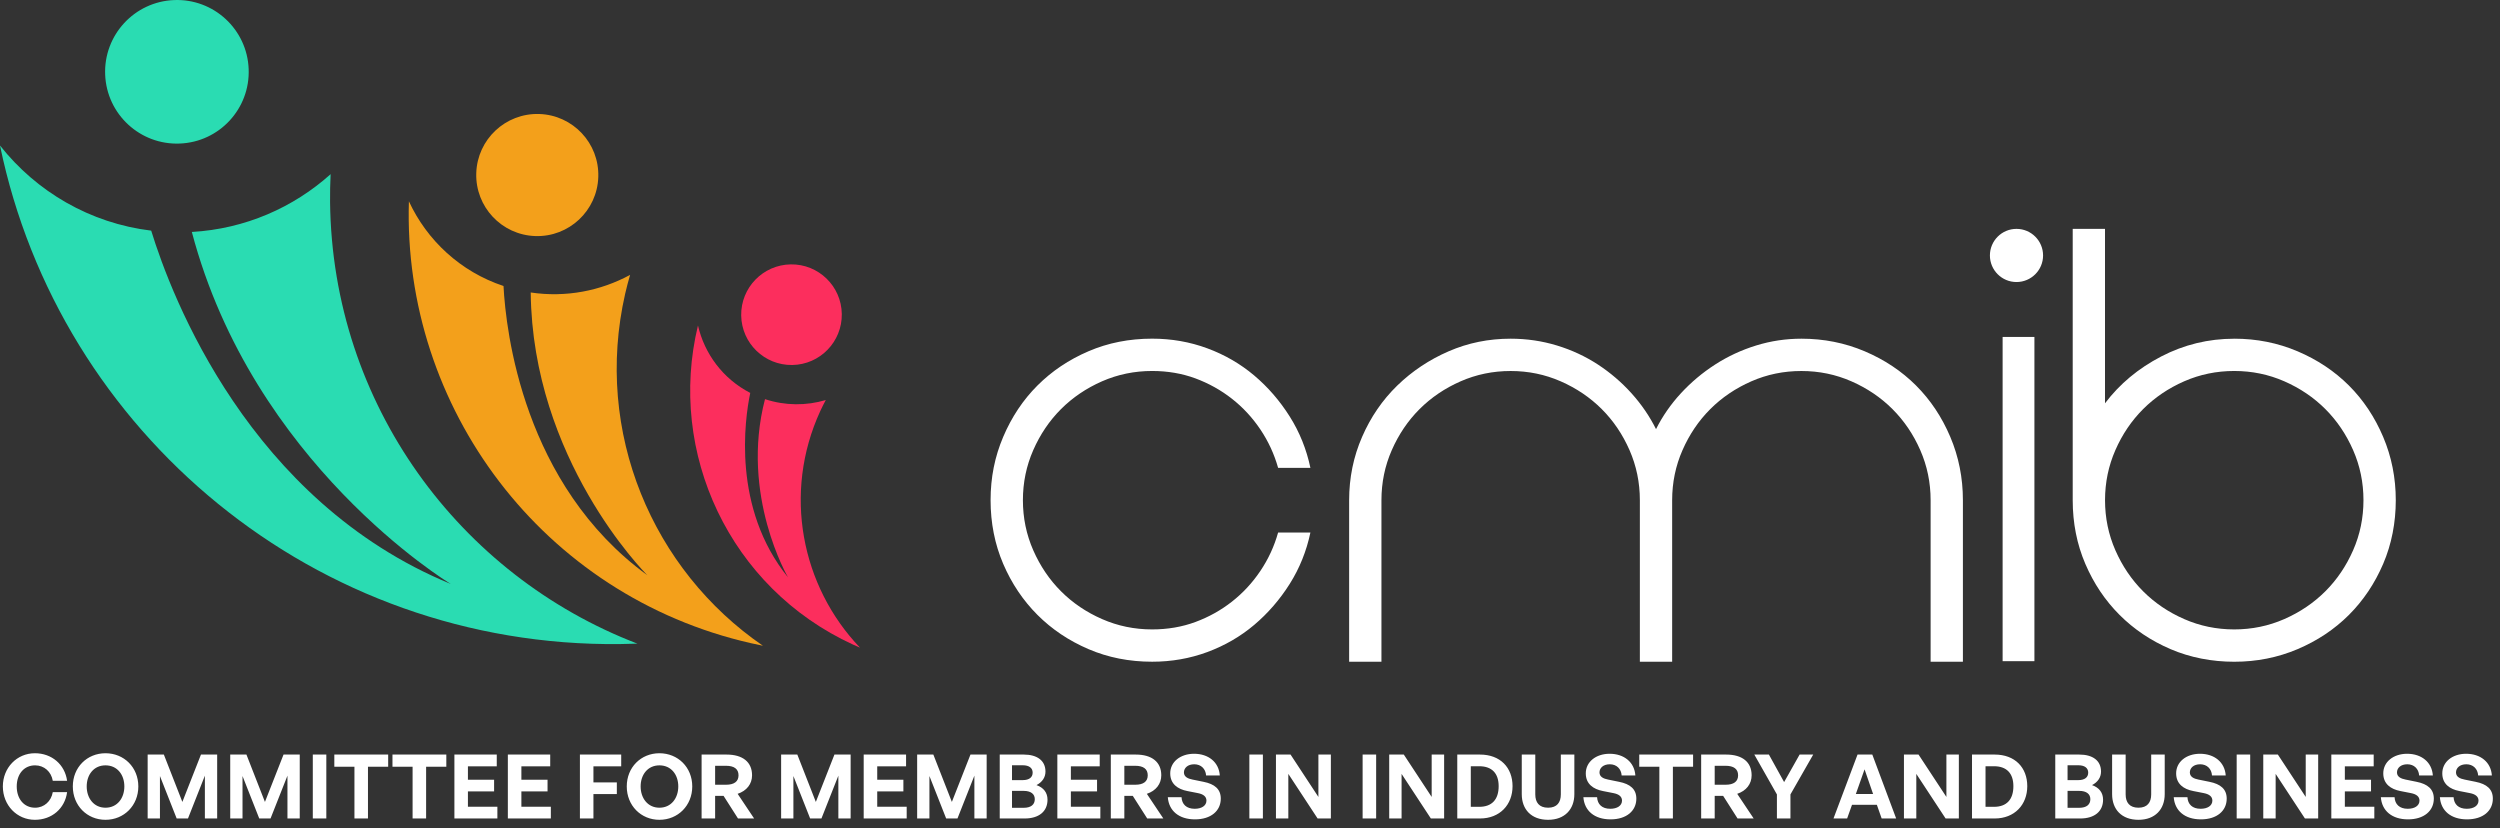 <svg width="166" height="55" viewBox="0 0 166 55" fill="none" xmlns="http://www.w3.org/2000/svg">
<rect x="0" y="0" width="166" height="55" fill="#333333" stroke="none"/>
<path d="M76.501 41.793C77.53 41.793 78.49 41.628 79.376 41.3C80.262 40.972 81.07 40.522 81.8 39.949C82.529 39.378 83.159 38.698 83.688 37.911C84.217 37.126 84.611 36.274 84.867 35.359H87.011C86.753 36.589 86.295 37.726 85.638 38.77C84.979 39.813 84.193 40.721 83.278 41.494C82.362 42.267 81.326 42.867 80.169 43.296C79.011 43.724 77.788 43.938 76.501 43.938C74.985 43.938 73.577 43.66 72.275 43.102C70.974 42.543 69.844 41.787 68.886 40.828C67.929 39.87 67.171 38.74 66.612 37.439C66.056 36.137 65.775 34.729 65.775 33.213C65.775 31.697 66.054 30.325 66.612 29.009C67.171 27.694 67.927 26.557 68.886 25.598C69.844 24.64 70.974 23.882 72.275 23.324C73.575 22.765 74.983 22.487 76.501 22.487C77.788 22.487 79.011 22.701 80.169 23.13C81.326 23.558 82.362 24.159 83.278 24.931C84.193 25.704 84.979 26.612 85.638 27.656C86.295 28.699 86.753 29.836 87.011 31.067H84.867C84.609 30.151 84.217 29.302 83.688 28.515C83.159 27.729 82.531 27.05 81.8 26.477C81.071 25.905 80.262 25.455 79.376 25.125C78.49 24.798 77.53 24.633 76.501 24.633C75.328 24.633 74.22 24.862 73.176 25.319C72.133 25.777 71.224 26.392 70.452 27.163C69.679 27.936 69.066 28.844 68.608 29.888C68.15 30.931 67.921 32.041 67.921 33.213C67.921 34.385 68.15 35.494 68.608 36.538C69.066 37.581 69.679 38.49 70.452 39.262C71.224 40.035 72.133 40.65 73.176 41.106C74.22 41.564 75.328 41.793 76.501 41.793Z" fill="white"/>
<path d="M119.613 22.489C121.1 22.489 122.5 22.767 123.817 23.326C125.132 23.884 126.269 24.642 127.226 25.599C128.184 26.557 128.942 27.694 129.5 29.011C130.057 30.327 130.337 31.728 130.337 33.215V43.938H128.193V33.215C128.193 32.043 127.964 30.935 127.506 29.89C127.049 28.846 126.433 27.938 125.661 27.165C124.888 26.392 123.98 25.779 122.936 25.321C121.893 24.863 120.785 24.635 119.611 24.635C118.438 24.635 117.33 24.863 116.286 25.321C115.243 25.779 114.334 26.394 113.562 27.165C112.789 27.938 112.176 28.846 111.718 29.89C111.26 30.933 111.031 32.043 111.031 33.215V43.938H108.887V33.215C108.887 32.043 108.658 30.935 108.201 29.89C107.743 28.846 107.13 27.938 106.357 27.165C105.584 26.392 104.676 25.779 103.632 25.321C102.589 24.863 101.481 24.635 100.307 24.635C99.134 24.635 98.026 24.863 96.982 25.321C95.939 25.779 95.031 26.394 94.258 27.165C93.485 27.938 92.872 28.846 92.414 29.89C91.956 30.933 91.728 32.043 91.728 33.215V43.938H89.583V33.215C89.583 31.728 89.869 30.327 90.442 29.011C91.013 27.696 91.793 26.559 92.78 25.599C93.767 24.642 94.904 23.884 96.191 23.326C97.478 22.767 98.85 22.489 100.309 22.489C101.367 22.489 102.389 22.639 103.376 22.939C104.363 23.239 105.269 23.662 106.101 24.204C106.93 24.748 107.673 25.384 108.331 26.114C108.988 26.843 109.532 27.637 109.96 28.494C110.39 27.636 110.94 26.843 111.612 26.114C112.284 25.385 113.042 24.748 113.886 24.204C114.73 23.66 115.638 23.239 116.61 22.939C117.583 22.639 118.584 22.489 119.613 22.489Z" fill="white"/>
<path d="M135.66 16.962C135.66 15.987 134.869 15.197 133.895 15.197C132.92 15.197 132.13 15.987 132.13 16.962C132.13 17.937 132.92 18.727 133.895 18.727C134.869 18.727 135.66 17.937 135.66 16.962Z" fill="white"/>
<path d="M135.085 22.373H132.974V43.902H135.085V22.373Z" fill="white"/>
<path d="M148.354 22.489C149.841 22.489 151.241 22.767 152.558 23.326C153.872 23.884 155.009 24.642 155.969 25.599C156.926 26.557 157.684 27.694 158.243 29.011C158.8 30.327 159.08 31.728 159.08 33.215C159.08 34.701 158.801 36.139 158.243 37.44C157.684 38.742 156.926 39.872 155.969 40.83C155.009 41.787 153.874 42.545 152.558 43.104C151.241 43.662 149.841 43.94 148.354 43.94C146.867 43.94 145.43 43.662 144.128 43.104C142.826 42.545 141.697 41.789 140.739 40.83C139.781 39.872 139.023 38.742 138.465 37.44C137.908 36.139 137.628 34.73 137.628 33.215V15.197H139.772V26.78C140.744 25.493 141.988 24.457 143.504 23.67C145.02 22.884 146.635 22.491 148.352 22.491L148.354 22.489ZM148.354 41.793C149.526 41.793 150.633 41.564 151.679 41.106C152.723 40.648 153.631 40.033 154.403 39.262C155.176 38.489 155.789 37.583 156.247 36.538C156.705 35.494 156.934 34.386 156.934 33.213C156.934 32.039 156.705 30.933 156.247 29.888C155.789 28.844 155.176 27.936 154.403 27.163C153.631 26.39 152.723 25.777 151.679 25.319C150.635 24.862 149.528 24.633 148.354 24.633C147.18 24.633 146.073 24.862 145.029 25.319C143.985 25.777 143.077 26.392 142.304 27.163C141.532 27.936 140.918 28.844 140.461 29.888C140.003 30.931 139.774 32.041 139.774 33.213C139.774 34.385 140.003 35.494 140.461 36.538C140.918 37.581 141.532 38.489 142.304 39.262C143.077 40.035 143.985 40.65 145.029 41.106C146.073 41.564 147.18 41.793 148.354 41.793Z" fill="white"/>
<path d="M42.321 42.737C41.936 42.751 41.55 42.762 41.164 42.766C20.948 42.991 3.946 28.744 0 9.662C2.413 12.723 5.982 14.825 10.039 15.314C11.392 19.707 16.545 33.265 29.933 38.776C29.718 38.648 16.797 30.782 12.738 15.402C16.277 15.199 19.482 13.782 21.953 11.565C21.926 12.18 21.909 12.797 21.917 13.418C22.065 26.835 30.511 38.207 42.321 42.737Z" fill="#2ADCB2"/>
<path d="M11.936 9.532C9.305 9.637 7.087 7.588 6.983 4.957C6.879 2.325 8.928 0.108 11.56 0.004C14.192 -0.101 16.409 1.948 16.511 4.581C16.616 7.212 14.567 9.43 11.936 9.532Z" fill="#2ADCB2"/>
<path d="M50.657 42.877C50.391 42.824 50.126 42.768 49.861 42.707C36.015 39.557 26.729 27.047 27.151 13.367C28.349 15.956 30.574 18.042 33.433 18.99C33.59 21.982 34.739 32.19 42.983 38.194C42.74 37.952 35.353 30.471 35.24 19.421C37.579 19.768 39.878 19.314 41.838 18.253C41.718 18.669 41.606 19.087 41.509 19.513C39.418 28.703 43.33 37.852 50.657 42.877Z" fill="#F3A01B"/>
<path d="M35.548 15.675C33.31 15.603 31.553 13.732 31.624 11.494C31.694 9.256 33.566 7.499 35.805 7.569C38.043 7.641 39.799 9.512 39.727 11.75C39.657 13.988 37.786 15.745 35.548 15.675Z" fill="#F3A01B"/>
<path d="M57.104 43.005C56.946 42.937 56.788 42.867 56.632 42.796C48.44 39.036 44.301 30.054 46.345 21.612C46.776 23.483 47.996 25.15 49.816 26.089C49.45 27.852 48.602 33.738 52.327 38.34C52.327 38.34 49.131 32.893 50.796 26.503C52.139 26.948 53.546 26.944 54.832 26.562C54.703 26.803 54.58 27.048 54.463 27.301C51.967 32.737 53.206 38.929 57.104 43.005Z" fill="#FC2E5D"/>
<path d="M52.606 24.236C50.76 24.263 49.242 22.79 49.215 20.944C49.189 19.1 50.662 17.583 52.506 17.555C54.35 17.527 55.869 19 55.895 20.846C55.923 22.69 54.45 24.208 52.606 24.236Z" fill="#FC2E5D"/>
<path d="M2.317 54.435C1.123 54.435 0.189 53.466 0.189 52.219C0.189 50.978 1.123 50.015 2.317 50.015C3.434 50.015 4.308 50.76 4.456 51.847H3.505C3.404 51.238 2.931 50.819 2.329 50.819C1.602 50.819 1.111 51.392 1.111 52.219C1.111 53.053 1.602 53.632 2.329 53.632C2.931 53.632 3.398 53.206 3.505 52.597H4.456C4.308 53.697 3.434 54.435 2.317 54.435ZM7.004 54.435C5.781 54.435 4.835 53.49 4.835 52.219C4.835 50.949 5.781 50.015 7.004 50.015C8.233 50.015 9.185 50.949 9.185 52.219C9.185 53.49 8.233 54.435 7.004 54.435ZM7.004 53.632C7.784 53.632 8.257 52.999 8.257 52.219C8.257 51.439 7.784 50.819 7.004 50.819C6.23 50.819 5.757 51.439 5.757 52.219C5.757 52.999 6.23 53.632 7.004 53.632ZM11.731 54.347L10.62 51.528V54.347H9.804V50.103H10.88L12.109 53.248L13.344 50.103H14.42V54.347H13.604V51.504L12.482 54.347H11.731ZM17.214 54.347L16.103 51.528V54.347H15.287V50.103H16.363L17.592 53.248L18.827 50.103H19.903V54.347H19.087V51.504L17.964 54.347H17.214ZM21.668 54.347H20.77V50.103H21.668V54.347ZM24.433 54.347H23.535V50.913H22.199V50.103H25.775V50.913H24.433V54.347ZM28.294 54.347H27.396V50.913H26.06V50.103H29.636V50.913H28.294V54.347ZM33.026 53.567V54.347H30.172V50.103H32.985V50.884H31.07V51.776H32.808V52.55H31.07V53.567H33.026ZM36.576 53.567V54.347H33.721V50.103H36.534V50.884H34.62V51.776H36.357V52.55H34.62V53.567H36.576ZM39.404 54.347H38.506V50.103H41.248V50.884H39.404V51.953H40.958V52.727H39.404V54.347ZM43.785 54.435C42.562 54.435 41.617 53.49 41.617 52.219C41.617 50.949 42.562 50.015 43.785 50.015C45.015 50.015 45.966 50.949 45.966 52.219C45.966 53.49 45.015 54.435 43.785 54.435ZM43.785 53.632C44.566 53.632 45.038 52.999 45.038 52.219C45.038 51.439 44.566 50.819 43.785 50.819C43.011 50.819 42.538 51.439 42.538 52.219C42.538 52.999 43.011 53.632 43.785 53.632ZM47.484 54.347H46.586V50.103H48.246C49.316 50.103 49.937 50.6 49.937 51.48C49.937 52.054 49.582 52.509 48.979 52.71L50.073 54.347H49.003L48.045 52.846H47.484V54.347ZM47.484 50.848V52.107H48.205C48.749 52.107 49.038 51.894 49.038 51.48C49.038 51.061 48.749 50.848 48.205 50.848H47.484ZM53.793 54.347L52.682 51.528V54.347H51.867V50.103H52.942L54.172 53.248L55.407 50.103H56.482V54.347H55.667V51.504L54.544 54.347H53.793ZM60.204 53.567V54.347H57.349V50.103H60.163V50.884H58.248V51.776H59.985V52.55H58.248V53.567H60.204ZM62.825 54.347L61.714 51.528V54.347H60.899V50.103H61.974L63.204 53.248L64.439 50.103H65.514V54.347H64.699V51.504L63.576 54.347H62.825ZM69.555 53.1C69.555 53.886 68.976 54.347 68.042 54.347H66.382V50.103H67.977C68.87 50.103 69.419 50.505 69.419 51.232C69.419 51.622 69.201 51.935 68.823 52.131C69.295 52.296 69.555 52.633 69.555 53.1ZM67.906 50.813H67.197V51.8H67.906C68.344 51.8 68.568 51.611 68.568 51.303C68.568 51.002 68.344 50.813 67.906 50.813ZM67.972 52.515H67.197V53.638H67.972C68.456 53.638 68.71 53.425 68.71 53.064C68.71 52.727 68.456 52.515 67.972 52.515ZM73.063 53.567V54.347H70.208V50.103H73.021V50.884H71.106V51.776H72.844V52.55H71.106V53.567H73.063ZM74.656 54.347H73.758V50.103H75.418C76.488 50.103 77.109 50.6 77.109 51.48C77.109 52.054 76.754 52.509 76.151 52.71L77.245 54.347H76.175L75.217 52.846H74.656V54.347ZM74.656 50.848V52.107H75.377C75.921 52.107 76.21 51.894 76.21 51.48C76.21 51.061 75.921 50.848 75.377 50.848H74.656ZM81.06 53.029C81.06 53.839 80.41 54.406 79.346 54.406C78.276 54.406 77.608 53.833 77.543 52.934H78.454C78.477 53.401 78.778 53.703 79.328 53.703C79.783 53.703 80.108 53.502 80.108 53.159C80.108 52.893 79.901 52.733 79.541 52.663L78.844 52.526C78.199 52.402 77.703 52.054 77.703 51.35C77.703 50.594 78.371 50.05 79.287 50.05C80.238 50.05 80.936 50.606 80.995 51.492H80.085C80.055 51.049 79.748 50.748 79.299 50.748C78.861 50.748 78.613 50.996 78.613 51.291C78.613 51.581 78.879 51.705 79.186 51.764L79.913 51.912C80.658 52.06 81.06 52.402 81.06 53.029ZM83.856 54.347H82.957V50.103H83.856V54.347ZM87.489 54.347L85.545 51.386V54.347H84.723V50.103H85.693L87.542 52.917V50.103H88.37V54.347H87.489ZM91.376 54.347H90.478V50.103H91.376V54.347ZM95.009 54.347L93.065 51.386V54.347H92.243V50.103H93.213L95.063 52.917V50.103H95.89V54.347H95.009ZM98.27 54.347H96.763V50.103H98.27C99.617 50.103 100.433 50.966 100.433 52.202C100.433 53.437 99.588 54.347 98.27 54.347ZM97.661 50.878V53.573H98.222C99.067 53.573 99.511 53.082 99.511 52.202C99.511 51.356 99.067 50.878 98.222 50.878H97.661ZM104.537 50.103V52.733C104.537 53.738 103.899 54.435 102.794 54.435C101.671 54.435 101.045 53.738 101.045 52.733V50.103H101.943V52.751C101.943 53.277 102.197 53.632 102.794 53.632C103.385 53.632 103.639 53.277 103.639 52.751V50.103H104.537ZM108.653 53.029C108.653 53.839 108.003 54.406 106.939 54.406C105.869 54.406 105.202 53.833 105.137 52.934H106.047C106.07 53.401 106.372 53.703 106.921 53.703C107.376 53.703 107.701 53.502 107.701 53.159C107.701 52.893 107.495 52.733 107.134 52.663L106.437 52.526C105.793 52.402 105.296 52.054 105.296 51.35C105.296 50.594 105.964 50.05 106.88 50.05C107.832 50.05 108.529 50.606 108.588 51.492H107.678C107.648 51.049 107.341 50.748 106.892 50.748C106.454 50.748 106.206 50.996 106.206 51.291C106.206 51.581 106.472 51.705 106.78 51.764L107.506 51.912C108.251 52.06 108.653 52.402 108.653 53.029ZM111.08 54.347H110.181V50.913H108.846V50.103H112.421V50.913H111.08V54.347ZM113.856 54.347H112.957V50.103H114.618C115.688 50.103 116.308 50.6 116.308 51.48C116.308 52.054 115.954 52.509 115.351 52.71L116.444 54.347H115.374L114.417 52.846H113.856V54.347ZM113.856 50.848V52.107H114.577C115.12 52.107 115.41 51.894 115.41 51.48C115.41 51.061 115.12 50.848 114.577 50.848H113.856ZM118.885 52.751V54.347H117.987V52.751L116.486 50.103H117.455L118.465 51.93L119.494 50.103H120.398L118.885 52.751ZM124.942 54.347L124.623 53.437H122.974L122.649 54.347H121.744L123.34 50.103H124.321L125.905 54.347H124.942ZM123.807 51.084L123.228 52.722H124.374L123.807 51.084ZM129.188 54.347L127.243 51.386V54.347H126.422V50.103H127.391L129.241 52.917V50.103H130.068V54.347H129.188ZM132.448 54.347H130.941V50.103H132.448C133.795 50.103 134.611 50.966 134.611 52.202C134.611 53.437 133.766 54.347 132.448 54.347ZM131.839 50.878V53.573H132.401C133.246 53.573 133.689 53.082 133.689 52.202C133.689 51.356 133.246 50.878 132.401 50.878H131.839ZM139.644 53.1C139.644 53.886 139.064 54.347 138.131 54.347H136.47V50.103H138.066C138.958 50.103 139.508 50.505 139.508 51.232C139.508 51.622 139.289 51.935 138.911 52.131C139.384 52.296 139.644 52.633 139.644 53.1ZM137.995 50.813H137.286V51.8H137.995C138.432 51.8 138.657 51.611 138.657 51.303C138.657 51.002 138.432 50.813 137.995 50.813ZM138.06 52.515H137.286V53.638H138.06C138.544 53.638 138.799 53.425 138.799 53.064C138.799 52.727 138.544 52.515 138.06 52.515ZM143.737 50.103V52.733C143.737 53.738 143.099 54.435 141.994 54.435C140.871 54.435 140.244 53.738 140.244 52.733V50.103H141.143V52.751C141.143 53.277 141.397 53.632 141.994 53.632C142.585 53.632 142.839 53.277 142.839 52.751V50.103H143.737ZM147.853 53.029C147.853 53.839 147.202 54.406 146.139 54.406C145.069 54.406 144.401 53.833 144.336 52.934H145.246C145.27 53.401 145.571 53.703 146.121 53.703C146.576 53.703 146.901 53.502 146.901 53.159C146.901 52.893 146.694 52.733 146.334 52.663L145.636 52.526C144.992 52.402 144.496 52.054 144.496 51.35C144.496 50.594 145.164 50.05 146.08 50.05C147.031 50.05 147.728 50.606 147.788 51.492H146.877C146.848 51.049 146.541 50.748 146.091 50.748C145.654 50.748 145.406 50.996 145.406 51.291C145.406 51.581 145.672 51.705 145.979 51.764L146.706 51.912C147.451 52.06 147.853 52.402 147.853 53.029ZM149.413 54.347H148.515V50.103H149.413V54.347ZM153.047 54.347L151.103 51.386V54.347H150.281V50.103H151.25L153.1 52.917V50.103H153.927V54.347H153.047ZM157.655 53.567V54.347H154.8V50.103H157.613V50.884H155.698V51.776H157.436V52.55H155.698V53.567H157.655ZM161.606 53.029C161.606 53.839 160.956 54.406 159.892 54.406C158.822 54.406 158.154 53.833 158.089 52.934H159C159.023 53.401 159.325 53.703 159.874 53.703C160.329 53.703 160.654 53.502 160.654 53.159C160.654 52.893 160.448 52.733 160.087 52.663L159.39 52.526C158.745 52.402 158.249 52.054 158.249 51.35C158.249 50.594 158.917 50.05 159.833 50.05C160.784 50.05 161.482 50.606 161.541 51.492H160.631C160.601 51.049 160.294 50.748 159.845 50.748C159.407 50.748 159.159 50.996 159.159 51.291C159.159 51.581 159.425 51.705 159.732 51.764L160.459 51.912C161.204 52.06 161.606 52.402 161.606 53.029ZM165.525 53.029C165.525 53.839 164.875 54.406 163.811 54.406C162.741 54.406 162.073 53.833 162.008 52.934H162.918C162.942 53.401 163.243 53.703 163.793 53.703C164.248 53.703 164.573 53.502 164.573 53.159C164.573 52.893 164.366 52.733 164.006 52.663L163.308 52.526C162.664 52.402 162.168 52.054 162.168 51.35C162.168 50.594 162.836 50.05 163.752 50.05C164.703 50.05 165.401 50.606 165.46 51.492H164.55C164.52 51.049 164.213 50.748 163.764 50.748C163.326 50.748 163.078 50.996 163.078 51.291C163.078 51.581 163.344 51.705 163.651 51.764L164.378 51.912C165.123 52.06 165.525 52.402 165.525 53.029Z" fill="white"/>
</svg>
